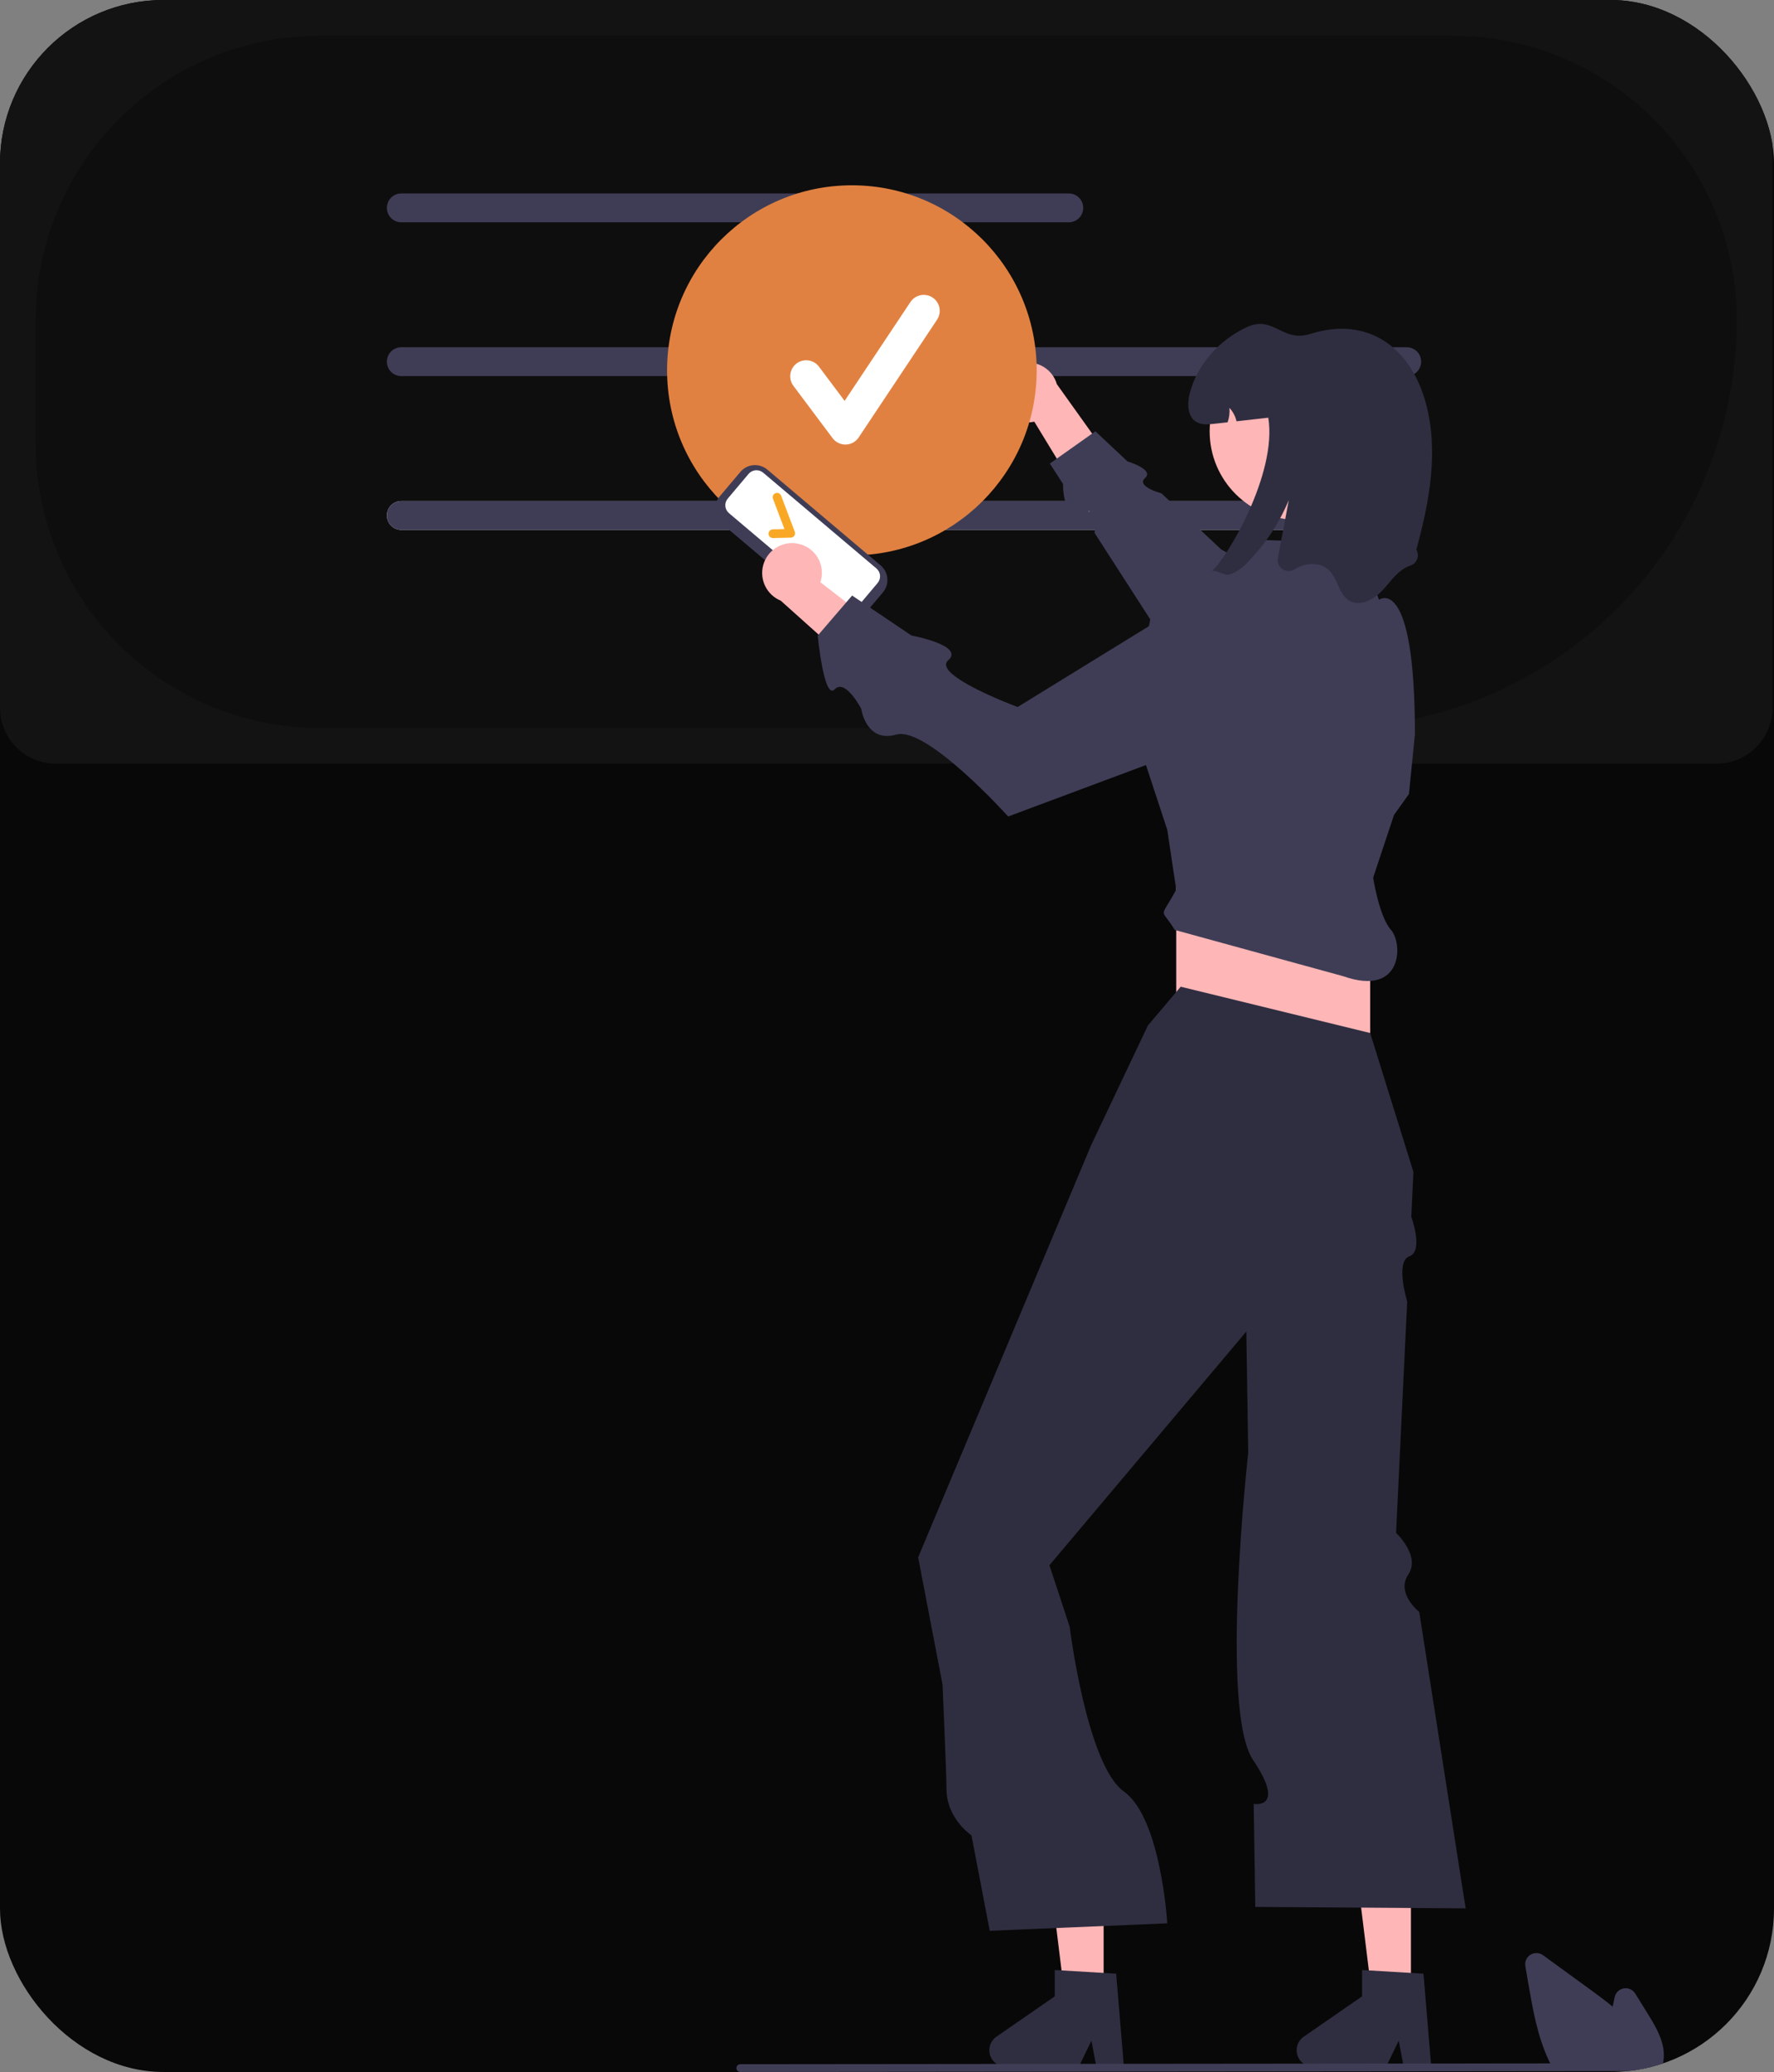 <svg width="543" height="634" viewBox="0 0 543 634" fill="none" xmlns="http://www.w3.org/2000/svg">
<rect x="0" y="0" width="543" height="634" fill="#808080" stroke="none"/>
<g clip-path="url(#clip0_12_3)">
<rect width="543" height="634" rx="50" fill="#080808"/>
<path d="M525.45 233.676H17.085C12.555 233.67 8.213 231.867 5.01 228.66C1.807 225.454 0.005 221.107 -3.8147e-05 216.573V17.103C0.005 12.568 1.807 8.221 5.01 5.015C8.213 1.809 12.555 0.005 17.085 0H525.45C529.979 0.005 534.322 1.809 537.525 5.015C540.728 8.221 542.53 12.568 542.535 17.103V216.573C542.53 221.107 540.728 225.454 537.525 228.66C534.322 231.867 529.979 233.67 525.45 233.676Z" fill="#141313"/>
<path d="M406.888 222.768H97.78C74.746 222.742 52.663 213.57 36.375 197.266C20.087 180.961 10.925 158.855 10.899 135.797V97.888C10.925 74.83 20.087 52.724 36.375 36.419C52.662 20.114 74.746 10.943 97.78 10.917H444.758C467.792 10.943 489.875 20.114 506.163 36.419C522.451 52.724 531.612 74.83 531.638 97.888C531.601 130.997 518.446 162.739 495.058 186.15C471.671 209.561 439.962 222.73 406.888 222.768Z" fill="#0F0E0E"/>
<path d="M327.15 68.018H122.827C121.658 68.018 120.537 67.554 119.711 66.727C118.885 65.899 118.42 64.777 118.42 63.608C118.42 62.438 118.885 61.316 119.711 60.489C120.537 59.661 121.658 59.197 122.827 59.197H327.15C328.319 59.197 329.44 59.661 330.266 60.489C331.093 61.316 331.557 62.438 331.557 63.608C331.557 64.777 331.093 65.899 330.266 66.727C329.44 67.554 328.319 68.018 327.15 68.018Z" fill="#3F3D56"/>
<path d="M430.583 115.079H122.827C121.658 115.079 120.537 114.614 119.711 113.787C118.885 112.96 118.42 111.838 118.42 110.668C118.42 109.498 118.885 108.376 119.711 107.549C120.537 106.722 121.658 106.257 122.827 106.257H430.583C431.751 106.257 432.872 106.722 433.698 107.549C434.525 108.376 434.989 109.498 434.989 110.668C434.989 111.838 434.525 112.96 433.698 113.787C432.872 114.614 431.751 115.079 430.583 115.079Z" fill="#3F3D56"/>
<path d="M430.583 162.139H122.827C121.658 162.139 120.537 161.674 119.711 160.847C118.885 160.02 118.42 158.898 118.42 157.728C118.42 156.559 118.885 155.437 119.711 154.609C120.537 153.782 121.658 153.318 122.827 153.318H430.583C431.751 153.318 432.872 153.782 433.698 154.609C434.525 155.437 434.989 156.559 434.989 157.728C434.989 158.898 434.525 160.02 433.698 160.847C432.872 161.674 431.751 162.139 430.583 162.139Z" fill="#E6E6E6"/>
<path d="M430.583 162.139H122.827C121.658 162.139 120.537 161.674 119.711 160.847C118.885 160.02 118.42 158.898 118.42 157.728C118.42 156.559 118.885 155.437 119.711 154.609C120.537 153.782 121.658 153.318 122.827 153.318H430.583C431.751 153.318 432.872 153.782 433.698 154.609C434.525 155.437 434.989 156.559 434.989 157.728C434.989 158.898 434.525 160.02 433.698 160.847C432.872 161.674 431.751 162.139 430.583 162.139Z" fill="#3F3D56"/>
<path d="M305.589 120.48C305.638 121.809 305.978 123.11 306.583 124.293C307.189 125.477 308.047 126.512 309.096 127.328C310.145 128.143 311.36 128.718 312.655 129.013C313.95 129.307 315.294 129.314 316.592 129.033L333.396 156.628L340.547 141.436L323.494 117.56C322.877 115.409 321.493 113.559 319.604 112.361C317.715 111.162 315.453 110.699 313.246 111.059C311.039 111.419 309.041 112.577 307.629 114.313C306.218 116.05 305.492 118.244 305.589 120.48Z" fill="#FFB6B6"/>
<path d="M431.69 199.566L373.781 168.123L355.516 150.968C355.516 150.968 347.575 148.84 350.498 146.255C353.42 143.671 345.092 141.178 345.092 141.178L335.286 131.969L321.353 141.838L325.385 148.095C325.385 148.095 325.108 158.454 330.777 156.461C336.445 154.468 335.029 163.059 335.029 163.059L368.865 215.564L431.69 199.566Z" fill="#3F3D56"/>
<path d="M260.75 169.942C291.989 169.942 317.313 144.591 317.313 113.32C317.313 82.049 291.989 56.698 260.75 56.698C229.511 56.698 204.186 82.049 204.186 113.32C204.186 144.591 229.511 169.942 260.75 169.942Z" fill="#E18141"/>
<path d="M431.87 611.986H420.108L414.512 566.575H431.87V611.986Z" fill="#FFB6B6"/>
<path d="M438.077 632.384H429.643L428.137 624.413L424.282 632.384H401.912C400.84 632.384 399.796 632.041 398.932 631.405C398.068 630.769 397.43 629.873 397.111 628.849C396.792 627.824 396.809 626.724 397.158 625.709C397.508 624.695 398.172 623.818 399.055 623.208L416.918 610.858V602.8L435.708 603.922L438.077 632.384Z" fill="#2F2E41"/>
<path d="M337.806 611.986H326.044L320.448 566.575H337.806V611.986Z" fill="#FFB6B6"/>
<path d="M344.013 632.384H335.579L334.073 624.413L330.218 632.384H307.848C306.776 632.384 305.731 632.041 304.868 631.405C304.004 630.769 303.366 629.873 303.047 628.849C302.728 627.824 302.744 626.724 303.094 625.709C303.444 624.695 304.108 623.818 304.991 623.208L322.854 610.858V602.8L341.644 603.922L344.013 632.384Z" fill="#2F2E41"/>
<path d="M419.39 268.55H360.03V336.2H419.39V268.55Z" fill="#FFB6B6"/>
<path d="M361.399 301.918L351.354 313.802L334.002 350.37L290.28 454.505L281.034 476.528L288.501 515.46C288.501 515.46 289.71 542.888 289.71 547.377C289.71 556.519 297.348 561.585 297.348 561.585L302.952 590.801L357.29 588.516C357.29 588.516 355.394 556.311 344.013 548.188C332.632 540.064 327.401 497.727 327.401 497.727L321.217 478.943L381.491 407.42L381.88 432.421L382.068 444.522C382.068 444.522 373.241 523.228 383.53 538.502C393.82 553.777 383.74 551.98 383.74 551.98L384.23 583.488L448.614 583.945L434.41 493.232C434.41 493.232 427.198 487.531 431.057 481.801C434.915 476.071 427.317 469.053 427.317 469.053L430.725 398.236C430.725 398.236 426.951 386.003 431.39 384.414C435.829 382.824 431.973 372.305 431.973 372.305L432.632 358.598L419.39 316.088L361.399 301.918Z" fill="#2F2E41"/>
<path d="M420.304 268.55L426.696 249.352L431.263 242.953L433.089 224.669C433.089 175.303 422.089 183.523 422.089 183.523L415.737 166.161L386.514 165.247L367.792 183.073L352.267 188.559L346.187 220.181L357.29 253.923L360.03 272.207C354.803 281.865 355.245 277.297 359.573 284.548L411.171 298.718C429.436 305.118 429.436 288.662 425.774 284.548C422.111 280.435 420.304 268.55 420.304 268.55Z" fill="#3F3D56"/>
<path d="M397.35 159.11C412.313 159.11 424.442 146.968 424.442 131.99C424.442 117.013 412.313 104.871 397.35 104.871C382.388 104.871 370.259 117.013 370.259 131.99C370.259 146.968 382.388 159.11 397.35 159.11Z" fill="#FFB6B6"/>
<path d="M433.518 168.19C433.773 168.622 433.928 169.105 433.971 169.604C434.014 170.103 433.943 170.606 433.765 171.074C433.587 171.543 433.306 171.965 432.942 172.309C432.578 172.653 432.141 172.911 431.664 173.063C428.03 174.27 425.792 177.789 423.18 180.605C420.578 183.412 416.386 185.743 413.062 183.832C409.746 181.931 409.518 177.076 406.742 174.443C404.039 171.884 399.546 172.195 396.367 174.142L396.272 174.2C395.724 174.558 395.082 174.748 394.428 174.745C393.773 174.742 393.133 174.547 392.588 174.184C392.042 173.821 391.615 173.305 391.359 172.702C391.103 172.099 391.03 171.433 391.147 170.789C392.261 164.86 393.374 158.933 394.486 153.006C391.563 160.055 387.319 166.478 381.984 171.929C380.514 173.627 378.652 174.939 376.559 175.751C374.66 176.354 372.815 174.389 370.97 174.745C375.555 170.732 390.97 145.007 388.212 127.811C384.97 128.176 381.728 128.542 378.486 128.908C378.135 127.372 377.385 125.956 376.313 124.803C376.444 126.298 376.254 127.803 375.756 129.219C374.404 129.374 373.043 129.52 371.692 129.676C369.81 129.886 367.765 130.069 366.148 129.081C363.454 127.436 363.372 123.541 364.139 120.47C366.386 111.538 373.198 104.069 381.536 100.157C389.874 96.253 392.34 104.947 401.125 102.168C418.477 96.683 431.774 106.062 436.459 123.468C440.395 138.068 437.536 153.563 433.518 168.19Z" fill="#2F2E41"/>
<path d="M508.52 632.974H475.347L475.204 632.715C474.78 631.945 474.371 631.129 473.988 630.291C470.571 622.968 469.127 614.593 467.852 607.203L466.893 601.633C466.777 600.959 466.864 600.265 467.144 599.64C467.424 599.016 467.884 598.489 468.465 598.128C469.046 597.767 469.721 597.587 470.404 597.612C471.088 597.637 471.748 597.866 472.301 598.269C477.342 601.941 482.386 605.61 487.431 609.275C489.341 610.666 491.523 612.277 493.612 614.017C493.814 613.037 494.025 612.054 494.236 611.085C494.381 610.415 494.723 609.805 495.217 609.331C495.711 608.857 496.335 608.542 497.009 608.425C497.684 608.308 498.377 608.395 499.002 608.676C499.626 608.956 500.153 609.416 500.514 609.998L504.395 616.24C507.226 620.799 509.725 625.291 509.216 630.136C509.218 630.195 509.214 630.254 509.202 630.312C509.101 631.107 508.912 631.89 508.639 632.644L508.52 632.974Z" fill="#3F3D56"/>
<path d="M541.816 633.692L226.586 634C226.271 633.998 225.97 633.872 225.748 633.649C225.526 633.426 225.402 633.123 225.402 632.808C225.402 632.494 225.526 632.191 225.748 631.968C225.97 631.745 226.271 631.619 226.586 631.617L541.816 631.31C542.131 631.311 542.432 631.437 542.654 631.661C542.876 631.884 543 632.186 543 632.501C543 632.816 542.876 633.118 542.654 633.341C542.432 633.565 542.131 633.691 541.816 633.692Z" fill="#3F3D56"/>
<path d="M255.608 189.528L220.934 160.216C219.749 159.212 219.01 157.778 218.879 156.229C218.749 154.681 219.238 153.143 220.238 151.955L226.62 144.39C227.623 143.203 229.055 142.464 230.603 142.333C232.15 142.202 233.686 142.692 234.873 143.693L269.547 173.005C270.732 174.01 271.471 175.443 271.602 176.992C271.732 178.541 271.243 180.079 270.243 181.267L263.861 188.832C262.858 190.018 261.426 190.758 259.878 190.889C258.331 191.019 256.795 190.53 255.608 189.528Z" fill="#3F3D56"/>
<path d="M222.753 152.564C222.214 153.205 221.951 154.033 222.021 154.868C222.091 155.703 222.49 156.475 223.128 157.017L257.802 186.329C258.442 186.869 259.27 187.132 260.104 187.062C260.937 186.991 261.709 186.593 262.25 185.953L268.632 178.389C269.171 177.748 269.434 176.92 269.364 176.085C269.293 175.25 268.895 174.478 268.257 173.937L233.583 144.624C232.943 144.085 232.115 143.821 231.281 143.891C230.448 143.962 229.676 144.36 229.135 145L222.753 152.564Z" fill="white"/>
<path d="M243.109 163.959C242.989 164.128 242.831 164.266 242.648 164.363C242.465 164.46 242.262 164.513 242.055 164.517L236.607 164.643C236.432 164.647 236.258 164.616 236.095 164.553C235.932 164.489 235.782 164.395 235.656 164.273C235.529 164.152 235.428 164.008 235.357 163.847C235.286 163.687 235.248 163.514 235.244 163.339C235.24 163.164 235.27 162.99 235.333 162.826C235.397 162.663 235.492 162.513 235.612 162.387C235.733 162.26 235.878 162.158 236.038 162.088C236.198 162.017 236.371 161.978 236.546 161.974L240.11 161.892L236.6 152.621C236.476 152.29 236.488 151.924 236.633 151.602C236.778 151.28 237.045 151.028 237.375 150.903C237.705 150.778 238.072 150.789 238.394 150.934C238.716 151.078 238.967 151.345 239.093 151.675L243.271 162.71C243.347 162.91 243.373 163.125 243.349 163.337C243.324 163.549 243.249 163.752 243.13 163.929L243.109 163.959Z" fill="#F9A826"/>
<path d="M243.808 166.289C245.122 166.483 246.378 166.962 247.487 167.693C248.596 168.425 249.531 169.391 250.227 170.524C250.922 171.656 251.361 172.928 251.513 174.248C251.665 175.569 251.525 176.907 251.105 178.168L276.681 197.89L260.817 203.355L238.962 183.789C236.892 182.941 235.205 181.362 234.221 179.353C233.236 177.343 233.023 175.041 233.62 172.884C234.217 170.727 235.585 168.865 237.462 167.649C239.34 166.434 241.598 165.95 243.808 166.289Z" fill="#FFB6B6"/>
<path d="M376.963 176.041L311.48 216.344C311.48 216.344 285.078 206.565 290.238 202.038C295.397 197.511 278.971 194.451 278.971 194.451L260.825 182.23L250.296 194.48C250.296 194.48 252.214 214.378 255.479 210.932C258.743 207.487 263.623 216.899 263.623 216.899C263.623 216.899 265.065 227.408 274.358 224.763C283.651 222.118 308.586 249.839 308.586 249.839L389.176 219.751L376.963 176.041Z" fill="#3F3D56"/>
<path d="M258.76 136.033C258.001 136.033 257.253 135.856 256.574 135.516C255.895 135.176 255.304 134.683 254.849 134.075L242.856 118.067C242.471 117.553 242.19 116.968 242.031 116.345C241.872 115.722 241.836 115.074 241.927 114.438C242.018 113.802 242.233 113.189 242.56 112.636C242.887 112.083 243.32 111.6 243.834 111.214C244.871 110.435 246.176 110.101 247.459 110.285C248.095 110.376 248.707 110.591 249.259 110.918C249.812 111.246 250.294 111.679 250.68 112.194L258.526 122.665L278.678 92.406C279.398 91.326 280.516 90.576 281.788 90.322C283.06 90.067 284.38 90.328 285.46 91.049C286.539 91.769 287.288 92.888 287.542 94.162C287.796 95.435 287.535 96.757 286.816 97.837L262.83 133.853C262.396 134.505 261.812 135.042 261.128 135.421C260.444 135.8 259.678 136.01 258.897 136.032C258.851 136.032 258.806 136.033 258.76 136.033Z" fill="white"/>
</g>
<defs>
<clipPath id="clip0_12_3">
<rect width="543" height="634" rx="50" fill="white"/>
</clipPath>
</defs>
</svg>
